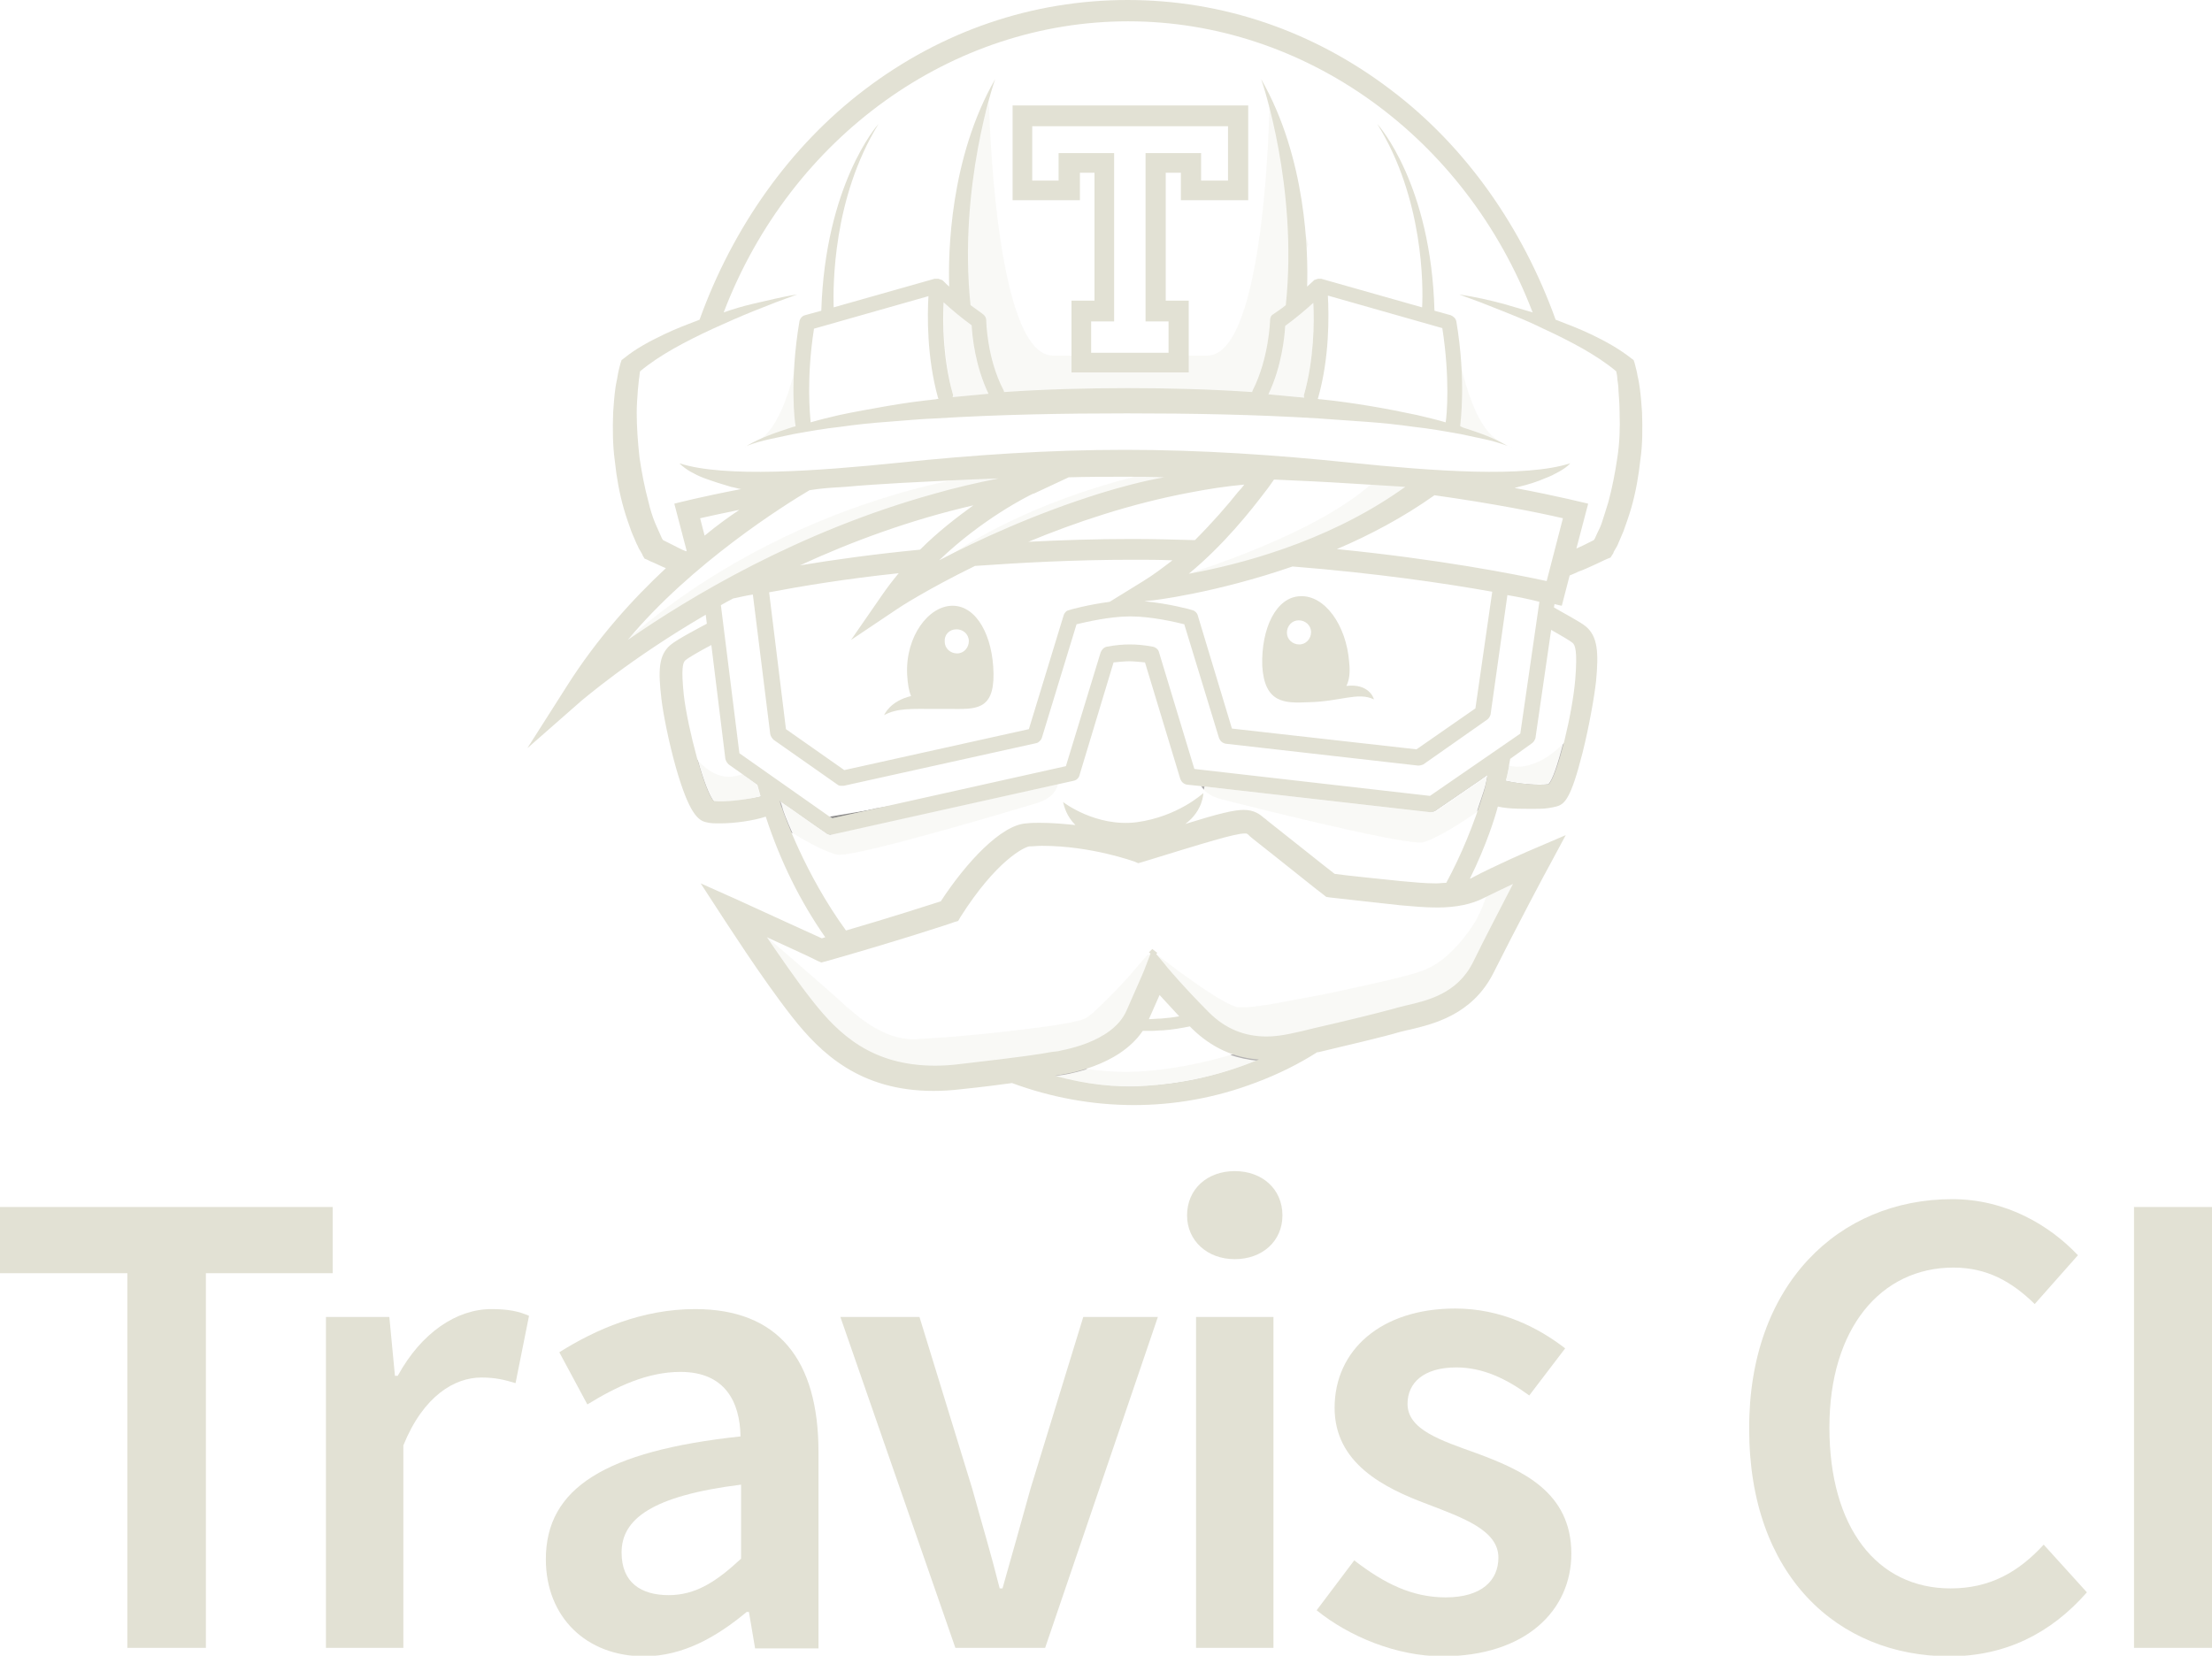 <?xml version="1.0" encoding="utf-8"?>
<!-- Generator: Adobe Illustrator 17.1.0, SVG Export Plug-In . SVG Version: 6.00 Build 0)  -->
<!DOCTYPE svg PUBLIC "-//W3C//DTD SVG 1.1//EN" "http://www.w3.org/Graphics/SVG/1.1/DTD/svg11.dtd">
<svg version="1.1" id="Layer_1" xmlns="http://www.w3.org/2000/svg" xmlns:xlink="http://www.w3.org/1999/xlink" x="0px" y="0px"
	 viewBox="217.5 310.9 394.3 295.2" enable-background="new 217.5 310.9 394.3 295.2" xml:space="preserve">
<g>
	<g opacity="0.2">
		<path fill="#E2E1D4" d="M443.6,381.2c2.1,0.2,4.3,0.4,6.4,0.6c-0.1-0.2-0.1-0.5,0-0.7c1.7-6.1,1.8-12.6,1.6-16.2
			c-1.3,1.2-3.2,2.8-5,4.1C446.5,370.8,446,376.2,443.6,381.2z"/>
		<path fill="#E2E1D4" d="M387.3,381.7c2.1-0.2,4.3-0.4,6.4-0.6c-2.4-5-2.9-10.3-3-12.2c-1.8-1.3-3.7-2.9-5-4.1
			c-0.1,3.6,0,10.1,1.6,16.2C387.3,381.3,387.3,381.5,387.3,381.7z"/>
		<path fill="#E2E1D4" d="M392.4,368.4l1.7,9l2.3,5.3l45.1,0.1l2.1-3.8l1.8-6.3l0.3-4l5-14.2l-6.9-25.3c0,0-0.6,45.1-11.1,45.1
			c-10.5,0-12.7,0-12.7,0h-2.1c0,0-2.1,0-12.7,0c-10.5,0-11.4-45.1-11.4-45.1l-5.2,15.3l0.1,21L392.4,368.4z"/>
		<path fill="#E2E1D4" d="M487.3,390.8C487.3,390.8,487.3,390.8,487.3,390.8C487.3,390.8,487.3,390.8,487.3,390.8z"/>
		<path fill="#E2E1D4" d="M487.1,390.7c0.1,0,0.1,0,0.1,0.1C487.2,390.8,487.2,390.8,487.1,390.7z"/>
		<path fill="#E2E1D4" d="M487.4,390.9C487.4,390.9,487.4,390.9,487.4,390.9L487.4,390.9z"/>
		<path fill="#E2E1D4" d="M486.9,390.6c0.1,0,0.1,0.1,0.2,0.1C487.1,390.7,487,390.7,486.9,390.6z"/>
		<path fill="#E2E1D4" d="M487.3,390.8C487.4,390.8,487.4,390.9,487.3,390.8C487.4,390.9,487.4,390.8,487.3,390.8z"/>
		<path fill="#E2E1D4" d="M486,390.2c0.3,0.2,0.6,0.3,0.8,0.4C486.6,390.5,486.3,390.3,486,390.2z"/>
		<path fill="#E2E1D4" d="M485.2,389.8c0.1,0,0.2,0.1,0.3,0.2C485.4,389.9,485.3,389.8,485.2,389.8z"/>
		<path fill="#E2E1D4" d="M484.9,389.6C484.9,389.6,484.9,389.6,484.9,389.6C484.9,389.6,484.9,389.6,484.9,389.6z"/>
		<path fill="#E2E1D4" d="M484.9,389.6c0.1,0,0.2,0.1,0.3,0.1C485.1,389.7,485,389.7,484.9,389.6z"/>
		<path fill="#E2E1D4" d="M477,371.2l-0.1,16l8,2.4C479.1,386.8,477,371.2,477,371.2z"/>
		<path fill="#E2E1D4" d="M486.8,390.6C486.9,390.6,486.9,390.6,486.8,390.6C486.9,390.6,486.9,390.6,486.8,390.6z"/>
		<path fill="#E2E1D4" d="M485.5,389.9c0.2,0.1,0.4,0.2,0.5,0.3C485.8,390.1,485.7,390,485.5,389.9z"/>
		<path fill="#E2E1D4" d="M486,390.2C486,390.2,486,390.2,486,390.2C486,390.2,486,390.2,486,390.2z"/>
		<path fill="#E2E1D4" d="M352.4,389.6C352.4,389.6,352.4,389.6,352.4,389.6C352.4,389.6,352.4,389.6,352.4,389.6z"/>
		<path fill="#E2E1D4" d="M350.5,390.6c-0.1,0-0.1,0.1-0.2,0.1C350.3,390.6,350.4,390.6,350.5,390.6z"/>
		<path fill="#E2E1D4" d="M351.7,390c-0.1,0.1-0.3,0.1-0.4,0.2C351.4,390.1,351.6,390,351.7,390z"/>
		<path fill="#E2E1D4" d="M352,389.8c-0.1,0-0.2,0.1-0.3,0.1C351.8,389.9,351.9,389.9,352,389.8z"/>
		<path fill="#E2E1D4" d="M351.3,390.2C351.3,390.2,351.3,390.2,351.3,390.2C351.3,390.2,351.3,390.2,351.3,390.2z"/>
		<path fill="#E2E1D4" d="M350.3,390.7C350.3,390.7,350.3,390.7,350.3,390.7C350.3,390.7,350.3,390.7,350.3,390.7z"/>
		<path fill="#E2E1D4" d="M360.3,371.2c0,0-2.2,15.6-7.9,18.4l8-2.4L360.3,371.2z"/>
		<path fill="#E2E1D4" d="M351.3,390.2c-0.3,0.1-0.5,0.3-0.8,0.4C350.7,390.5,350.9,390.3,351.3,390.2z"/>
		<path fill="#E2E1D4" d="M350.3,390.7c-0.1,0-0.2,0.1-0.2,0.1C350.1,390.8,350.2,390.7,350.3,390.7z"/>
		<path fill="#E2E1D4" d="M352.3,389.7C352.3,389.7,352.3,389.7,352.3,389.7C352.3,389.7,352.3,389.7,352.3,389.7z"/>
		<path fill="#E2E1D4" d="M350,390.8C350,390.8,350,390.8,350,390.8C350,390.8,350,390.8,350,390.8z"/>
		<path fill="#E2E1D4" d="M352.4,389.6C352.4,389.7,352.3,389.7,352.4,389.6C352.3,389.7,352.4,389.7,352.4,389.6z"/>
		<path fill="#E2E1D4" d="M352.3,389.7c-0.1,0-0.2,0.1-0.3,0.1C352.1,389.8,352.2,389.7,352.3,389.7z"/>
		<path fill="#E2E1D4" d="M350,390.8C349.8,390.9,349.9,390.9,350,390.8L350,390.8z"/>
		<path fill="#E2E1D4" d="M395.9,395.1c0,0-37.1,3.1-68.4,31.4l1.5-0.1c0,0,37-24.5,66.3-27.5L395.9,395.1z"/>
		<path fill="#E2E1D4" d="M436.3,392.8c-33.1,4.1-51.1,18.3-51.1,18.3c13-6.1,42.2-12.8,42.2-12.8L436.3,392.8z"/>
		<path fill="#E2E1D4" d="M471.5,397.7l-8.4-1.6c-10,10-34.5,17.3-34.5,17.3C445.9,413.3,471.5,397.7,471.5,397.7z"/>
		<path fill="#E2E1D4" d="M358.9,459.5c2.6,1.6,6.1,3.5,8,3.8c0.1,0,0.2,0,0.3,0c4.3,0,30.8-7.9,35.1-9.2c2.7-0.8,3.6-2.4,3.8-3.4
			l-40.2,8.9l-0.3,0c-0.3,0-0.6-0.1-0.8-0.3l-1.6-1.1l-4.7-3.3v0l-1.9-1.3c0.1,0.4,0.3,0.8,0.4,1.3l0,0
			C357.3,455.4,357.8,457.1,358.9,459.5z"/>
		<path fill="#E2E1D4" d="M432.1,451.7c0.6,0.7,1.6,1.3,3.1,1.7c4.3,1.1,30.4,7.7,35.3,7.7c0.2,0,0.4,0,0.5,0
			c2.4-0.5,7.6-3.9,9.9-5.5c0.4-1.2,0.8-2.4,1.2-3.6c0.3-0.9,0.5-1.9,0.7-2.9l-1.4,1l-3.8,2.6l-4.1,2.8c-0.2,0.2-0.5,0.2-0.8,0.2
			c-0.1,0-0.1,0-0.2,0l-40.4-4.6L432.1,451.7z"/>
		<path fill="#E2E1D4" d="M352.4,450.7l-2.5-1.8c-0.8,0.3-1.7,0.5-2.4,0.5c-2.5,0-4.4-1.6-5.7-3c1,3.5,2.1,6.5,2.9,7.3
			c0.4,0.1,0.9,0.1,1.4,0.1c2.2,0,5.3-0.5,7-1C352.8,452.1,352.6,451.4,352.4,450.7z"/>
		<path fill="#E2E1D4" d="M488,447.6c-0.5,0-1.1-0.1-1.6-0.2c-0.2,0.9-0.3,1.6-0.6,2.6c1.7,0.4,4.2,0.7,6,0.7c0.6,0,1.2,0,1.7-0.1
			c0.8-0.8,1.7-3.7,2.6-7.1C494.4,445.3,491.3,447.6,488,447.6z"/>
		<path fill="#E2E1D4" d="M418,502c-2.2,0-4.5-0.2-6.7-0.5c-2.5,0.8-4.5,1.1-4.7,1.1c-0.4,0.1-0.7,0.1-1.2,0.2
			c4.4,1.2,8.9,1.9,13.3,1.9c1,0,2,0,3-0.1c5.5-0.4,12.5-1.5,20-4.6c-1.7-0.1-3.3-0.5-4.9-1C432.7,500.2,425.4,502,418,502z"/>
		<path fill="#E2E1D4" d="M480.6,475L480.6,475c-1.5,2.4-3.2,4.6-5.3,6.4c-1,0.9-2.2,1.7-3.4,2.2c-1.2,0.6-2.5,0.9-3.9,1.3
			c-2.7,0.7-5.4,1.3-8.1,1.9c-2.7,0.6-5.4,1.2-8.1,1.7c-2.7,0.5-5.4,1-8.1,1.5c-1.4,0.2-2.7,0.4-4.1,0.5c-0.3,0-0.7,0-1,0
			c-0.1,0-0.3,0-0.4,0l-0.2,0l-0.2-0.1c-0.6-0.2-1.2-0.5-1.8-0.8c-2.4-1.3-4.7-2.9-6.9-4.5c-1.8-1.2-3.6-2.7-5.4-4l-0.2,0.2l0.3,0.3
			c-0.7-0.6-1.2-0.9-1.2-0.9s-0.1,0.2-0.3,0.5l-0.2-0.1c-1.5,1.6-2.8,3.3-4.3,4.9c-0.9,1-1.8,1.9-2.7,2.8c-0.9,0.9-1.8,1.8-2.8,2.7
			c-0.5,0.4-1,0.8-1.4,1c-0.5,0.2-1.1,0.4-1.7,0.5c-1.2,0.3-2.5,0.5-3.8,0.7c-2.6,0.4-5.1,0.7-7.7,1c-2.6,0.3-5.2,0.6-7.8,0.8
			c-2.6,0.3-5.2,0.4-7.8,0.6c-0.6,0-1.3,0.1-1.9,0.1c-0.6,0-1.2-0.1-1.9-0.2c-1.2-0.2-2.4-0.6-3.6-1.2c-2.3-1.1-4.4-2.7-6.3-4.5
			c0.3,0.3,0.5,0.6,0.8,0.9c-0.3-0.3-0.5-0.5-0.7-0.7c-1.2-1.3-16.1-14.1-16.1-14.1l5.1,12.4c0,0,11.5,12.3,17.9,13.8
			c6.4,1.4,18-0.1,26.7-1.5c8.7-1.3,15.6-4.5,18.4-9.5c2.8-5.1,3.2-6.5,3.2-6.5s8.3,11.7,15.4,13.1c7.1,1.3,28.4-5.9,28.4-5.9
			s12.9-3.5,15.2-8c2.3-4.5,8.3-19.1,8.3-19.1l-8.4,4.5C482.8,469.5,482.2,472,480.6,475z"/>
	</g>
	<path fill="#B4B2B2" d="M365.6,459.7c-0.3,0-0.6-0.1-0.8-0.3l-1.6-1.1l-4.7-3.3v0l-1.9-1.3c0.1,0.4,0.3,0.8,0.4,1.3l0,0
		c0.1,0.4,0.7,2.1,1.8,4.5c-1.9-1.1-3.2-2-3.2-2l-1.4-4.9l0.2-1.6l10.4,5.6l0.5-0.1l0.5,0.3l7.9-1.8l32.4-5.5c0,0,0.1,0.5-0.1,1.1
		l-40.2,8.9L365.6,459.7"/>
	<polyline fill="#8E8D8C" points="365.9,456.8 365.4,456.5 373.8,455.1 365.9,456.8 	"/>
	<path fill="#B4B2B2" d="M472.8,455.6c-0.1,0-0.1,0-0.2,0l-40.4-4.6l-0.1,0.6l0.1-0.6l-0.6-0.1c-0.6-1-0.5-1.9-0.5-1.9l41.5,5.2
		l11-6.5l-0.2,0.7l-0.1,0l0,0.2l-1.4,6.1c0,0-0.4,0.3-1.1,0.8c0.4-1.2,0.8-2.4,1.2-3.6c0.3-0.9,0.5-1.9,0.7-2.9l-1.4,1l-3.8,2.6
		l-4.1,2.8C473.4,455.5,473.1,455.6,472.8,455.6"/>
	<path fill="#B0AEAE" d="M432.1,451.7c-0.2-0.2-0.4-0.5-0.5-0.7l0.6,0.1L432.1,451.7"/>
	<path fill="#B4B2B2" d="M344.8,455l-2.5-1.5l-2.2-9.6c0,0,0.6,1.2,1.8,2.6c1,3.5,2.1,6.5,2.9,7.3c0.4,0.1,0.9,0.1,1.4,0.1
		c2.2,0,5.3-0.5,7-1c-0.2-0.7-0.4-1.4-0.6-2.1l-2.5-1.8c0.1,0,0.1-0.1,0.2-0.1l4.5,1.6l-0.1,0.4l-0.8-0.4l0.6,2l-0.2,1.2L344.8,455"
		/>
	<polyline fill="#898686" points="354.3,452.6 353.7,450.5 354.5,450.9 354.3,452.6 	"/>
	<path fill="#B4B2B2" d="M493.2,452.8l-9.3-1.2l-0.4-3.1l0-0.2l1.9-1.2c0.3,0.1,0.7,0.3,1,0.4c-0.2,0.9-0.3,1.6-0.6,2.6
		c1.7,0.4,4.2,0.7,6,0.7c0.6,0,1.2,0,1.7-0.1c0.8-0.8,1.7-3.7,2.6-7.1c1.1-1,1.7-1.9,1.7-1.9l-2.2,9.6L493.2,452.8"/>
	<polyline fill="#898686" points="483.4,448.6 483.4,448.4 483.4,448.4 483.4,448.6 	"/>
	<path fill="#B4B2B2" d="M420.5,506.4c-12,0-20.1-4.1-20.1-4.1l7.9-1.5c1,0.3,2,0.5,3,0.7c-2.5,0.8-4.5,1.1-4.7,1.1
		c-0.4,0.1-0.7,0.1-1.2,0.2c4.4,1.2,8.9,1.9,13.3,1.9c1,0,2,0,3-0.1c5.5-0.4,12.5-1.5,20-4.6c-1.7-0.1-3.3-0.5-4.9-1
		c2.4-0.7,3.9-1.3,3.9-1.3l8.3,0.6C438.7,504.5,428.7,506.4,420.5,506.4"/>
	<g>
		<path fill="#E2E1D4" d="M450.7,436.1c5.7-0.1,8.9-1.9,11.7-0.5c0-0.2-0.9-2.9-4.9-2.4c0.5-1,0.7-2.3,0.5-4.2
			c-0.5-6.7-4.4-12-8.7-11.8c-4.3,0.1-7,5.7-6.8,12.4C442.9,436.3,446.5,436.3,450.7,436.1z M449,421.5c1.2,0,2.2,0.9,2.2,2.1
			c0,1.2-0.9,2.2-2.1,2.2c-1.2,0-2.2-0.9-2.2-2.1C446.9,422.5,447.8,421.5,449,421.5z"/>
		<path fill="#E2E1D4" d="M384.3,437.3c0.4,0,0.9,0,1.4,0c0.4,0,0.8,0,1.2,0c4.3,0,7.8,0.4,7.7-6.3c-0.1-6.7-3-12.1-7.3-12.1
			c-4.3,0-8.4,5.5-8.1,12.2c0.1,1.7,0.3,3,0.7,3.9c-3.7,0.9-4.7,3.2-4.8,3.4C377.5,437.1,380.1,437.3,384.3,437.3z M388,423.1
			c1.2,0,2.2,0.9,2.2,2.1c0,1.2-0.9,2.2-2.1,2.2c-1.2,0-2.2-0.9-2.2-2.1C385.8,424.1,386.7,423.1,388,423.1z"/>
		<path fill="#E2E1D4" d="M477.8,386.9l0-0.2c0-0.3,1.1-7.8-0.7-18.5c-0.1-0.5-0.5-0.9-1-1.1l-2.9-0.8c-0.6-22.5-9.9-33-10.2-33.3
			c8.3,13.3,8.2,29.1,8,32.7l-18-5.1l0,0l-0.2,0l-0.1,0l-0.3,0l0,0l-0.2,0.1l-0.1,0l-0.2,0.1l0,0l0,0l-0.1,0c0,0-0.5,0.5-1.3,1.2
			c0.2-5.9-0.1-22.9-8.2-37c0.2,0.5,6.6,19.3,4.4,40.3c-0.7,0.6-1.5,1.1-2.2,1.6c-0.4,0.2-0.6,0.6-0.6,1.1c0,0.1-0.2,6.8-3.1,12.5
			l-0.1,0.3c-7.4-0.5-14.8-0.7-22.1-0.7c-7.4,0-14.8,0.2-22.1,0.7l-0.1-0.3c-3-5.7-3.1-12.4-3.1-12.5c0-0.4-0.2-0.8-0.6-1.1
			c-0.7-0.5-1.5-1.1-2.2-1.6c-2.2-21.1,4.2-39.8,4.4-40.3c-8.1,14.1-8.4,31.1-8.2,37c-0.8-0.7-1.2-1.2-1.3-1.2l-0.1,0l0,0l0,0
			l-0.2-0.1l-0.1,0l-0.2-0.1l-0.1,0l-0.3,0l-0.1,0l-0.2,0l0,0l-18,5.1c-0.1-3.7-0.2-19.4,8-32.7c-0.3,0.3-9.5,10.9-10.2,33.3
			l-2.9,0.8c-0.5,0.1-0.9,0.6-1,1.1c-1.8,10.7-0.8,18.2-0.7,18.5l0,0.2c-0.2,0.1-0.5,0.1-0.7,0.2c-2.7,0.9-5.5,1.8-8,3.3
			c1.3-0.5,2.7-0.9,4.1-1.2c1.4-0.3,2.8-0.6,4.2-0.9c2.8-0.5,5.6-1,8.4-1.3c2.8-0.4,5.6-0.7,8.5-0.9c2.8-0.2,5.7-0.5,8.5-0.6
			c11.4-0.7,22.7-0.9,34.1-0.9c11.4,0,22.8,0.2,34.1,0.9c2.8,0.2,5.7,0.4,8.5,0.6c2.8,0.2,5.7,0.5,8.5,0.9c2.8,0.3,5.6,0.8,8.4,1.3
			c1.4,0.3,2.8,0.6,4.2,0.9c1.4,0.3,2.8,0.7,4.1,1.2c-2.5-1.5-5.2-2.4-8-3.3C478.3,387.1,478,387,477.8,386.9z M384.2,382.1
			c-2.9,0.3-5.7,0.7-8.6,1.2c-2.8,0.5-5.7,1-8.5,1.6c-1.7,0.4-3.4,0.8-5.1,1.3c-0.1-1.2-0.8-7.8,0.6-16.7l20.4-5.8
			c-0.2,3.4-0.3,10.9,1.7,18.1l0.1,0.2C384.6,382,384.4,382.1,384.2,382.1z M387.3,381.7c0.1-0.2,0.1-0.5,0-0.7
			c-1.7-6.1-1.8-12.6-1.6-16.2c1.3,1.2,3.2,2.8,5,4.1c0.1,1.9,0.6,7.2,3,12.2C391.5,381.3,389.4,381.5,387.3,381.7z M450,381.1
			c-0.1,0.2-0.1,0.5,0,0.7c-2.1-0.2-4.3-0.4-6.4-0.6c2.4-5,2.9-10.4,3-12.2c1.8-1.3,3.7-2.9,5-4.1C451.8,368.4,451.7,375,450,381.1z
			 M475.2,386.2c-1.7-0.5-3.4-0.9-5.1-1.3c-5.6-1.2-11.3-2.2-17.1-2.8c-0.2,0-0.4,0-0.6-0.1l0.1-0.3c2-7.1,1.9-14.6,1.7-18.1
			l20.4,5.8C476,378.4,475.4,385,475.2,386.2z"/>
		<path fill="#E2E1D4" d="M409.9,341.7h2.7v22.8h-4.1v12.8h20.9v-12.8h-4.1v-22.8h2.7v4.9h12v-16.9H398v16.9h12V341.7z M406.3,343.1
			h-4.8v-9.7h29.7h5.2v9.7h-4.8v-4.9h-9.9v30h4.1v5.6h-13.8v-5.6h4.1v-30h-9.9V343.1z"/>
		<path fill="#E2E1D4" d="M510.2,384.4c-0.1-1.4-0.2-2.9-0.4-4.3c-0.1-0.7-0.2-1.4-0.4-2.2c-0.1-0.7-0.3-1.4-0.5-2.2l-0.2-0.6
			l-0.4-0.3c-2.3-1.8-4.7-3.1-7.2-4.3c-2.1-1-4.2-1.8-6.3-2.6c-5.9-16.4-16-30.9-29.4-41c-13.8-10.5-30-16-46.9-16
			s-33.1,5.5-46.9,16c-13.3,10.1-23.5,24.6-29.4,41c-2.1,0.8-4.2,1.6-6.3,2.6c-2.5,1.2-5,2.5-7.2,4.3l-0.4,0.3l-0.2,0.6
			c-0.2,0.8-0.4,1.5-0.5,2.2c-0.1,0.7-0.3,1.4-0.4,2.2c-0.2,1.4-0.3,2.9-0.4,4.3c-0.1,2.9-0.1,5.8,0.3,8.7c0.3,2.9,0.8,5.7,1.6,8.5
			c0.4,1.4,0.9,2.8,1.4,4.2c0.3,0.7,0.6,1.4,0.9,2.1c0.2,0.3,0.3,0.7,0.5,1l0.3,0.5c0.1,0.2,0.2,0.3,0.3,0.6l0.3,0.5l0.5,0.2
			c0.5,0.3,0.9,0.4,1.3,0.6l1.3,0.6c0.2,0.1,0.5,0.2,0.7,0.3c-5.8,5.4-12.2,12.4-17.7,21.1l-7,11l9.8-8.6c0.2-0.1,8.3-7.2,22-15.2
			l0.2,1.6c-0.9,0.5-5.2,2.7-6.5,3.8c-2.1,1.8-2.2,4.5-1.6,9.6c0.3,2.6,1.3,7.7,2.6,12.3c2.3,8,3.9,9.4,5.4,9.7
			c0.7,0.2,1.5,0.2,2.5,0.2c2.6,0,6-0.5,8.1-1.2c2.6,8,6.2,15.2,10.6,21.5c-0.2,0.1-0.4,0.1-0.6,0.2c-2.7-1.2-12-5.5-15.1-6.9
			l-6.5-2.9l3.9,6c0.3,0.4,6.9,10.8,12.4,17.8c5.1,6.5,12.1,13.2,25.2,13.2c1.6,0,3.2-0.1,4.9-0.3c3.9-0.4,6.9-0.8,9.1-1.1
			c13.8,5.1,29.1,5.4,43.5-0.1c4-1.5,7.6-3.3,10.9-5.4l0.2,0c5.4-1.3,11.5-2.7,14.5-3.6c0.5-0.1,1.1-0.3,1.7-0.4
			c4.2-1,11.2-2.6,15-10.1c3.8-7.6,9.9-19.1,10-19.2l2.9-5.4l-5.6,2.4c-0.3,0.1-7.4,3.2-11.1,5.2c-0.1,0.1-0.3,0.1-0.4,0.2
			c3-6.1,4.5-11,5-12.9c2.1,0.5,5.1,0.4,7.4,0.4c1.1,0,2.2-0.2,3-0.4c1.5-0.4,2.6-1.3,4.7-9.6c1.2-4.8,2.1-10,2.4-12.7
			c0.5-5.2,0.3-8-1.8-9.8c-1.1-0.9-4.2-2.5-5.7-3.4l0.1-0.6c0.8,0.2,1.2,0.3,1.3,0.3l1.4-5.4c0.5-0.2,1-0.4,1.6-0.7
			c0.9-0.3,1.7-0.7,2.6-1.1l1.3-0.6c0.4-0.2,0.8-0.4,1.3-0.6l0.5-0.2l0.3-0.5c0.2-0.2,0.2-0.4,0.3-0.6l0.3-0.5
			c0.2-0.3,0.4-0.7,0.5-1c0.3-0.7,0.6-1.4,0.9-2.1c0.5-1.4,1-2.8,1.4-4.2c0.8-2.8,1.3-5.7,1.6-8.5
			C510.3,390.2,510.3,387.3,510.2,384.4z M329.4,425c11.4-13.7,28-24.1,32.4-26.7c0.5-0.1,0.9-0.1,1.4-0.2c1.6-0.2,3.3-0.3,5-0.4
			c3.3-0.3,6.6-0.5,10-0.7c5.7-0.3,11.5-0.6,17.3-0.8c-4,0.8-7.9,1.7-11.7,2.8C359.8,405.7,340.5,417.3,329.4,425z M342.3,403.3
			c1.7-0.4,4.1-0.9,7-1.5c-1.8,1.2-3.9,2.7-6.2,4.6L342.3,403.3z M377.7,413.1c-1,1.2-2,2.5-2.9,3.8l-5.6,8.1l8.2-5.5
			c0.1-0.1,5.3-3.5,13.9-7.7c8.5-0.6,17.9-1.1,28-1.1c2.5,0,4.9,0,7.2,0.1c-1.7,1.3-3.4,2.6-5.2,3.7l-6,3.7
			c-3.8,0.5-7.1,1.4-7.3,1.5l-0.3,0.1c-0.3,0.2-0.5,0.5-0.6,0.8l-6.2,20.3l-32.9,7.3l-10.4-7.3l-3-24.4
			C360.4,415.4,368.2,414.1,377.7,413.1z M360.1,411.7c9.1-4.2,19.6-8.1,30.9-10.7c-2.9,2.1-6.3,4.7-9.5,7.9
			C373.3,409.7,366.1,410.7,360.1,411.7z M422.3,418c0.7,0,12-1.4,25.6-6.1c15,1.2,27.2,3,35.6,4.5l-3,20.8l-10.5,7.3l-32.9-3.7
			l-6.1-20.2c-0.1-0.4-0.5-0.8-0.9-0.9c-0.2-0.1-4.3-1.2-8.6-1.6L422.3,418z M429.4,413.2c6.3-5.2,11.1-11.3,13.6-14.6
			c0.8-1,1.3-1.8,1.6-2.2c4.5,0.2,9,0.4,13.6,0.7c3.3,0.2,6.5,0.4,9.8,0.6l0,0c-0.3,0.2-0.7,0.5-1,0.7
			C453.6,407.7,438.2,411.6,429.4,413.2z M438.2,398.6c-1.9,2.4-4.6,5.5-7.7,8.6c-3.7-0.1-7.4-0.2-11.3-0.2
			c-6.4,0-12.6,0.2-18.4,0.5c8.2-3.4,18.2-6.8,28.9-8.8c3.1-0.6,6.3-1.1,9.6-1.4C439,397.7,438.6,398.2,438.2,398.6z M413.8,398.8
			c-11.9,3.7-22,8.4-28.9,12c7.7-7.4,15.9-11.5,16.8-11.9l0.1,0l6.2-2.9c3.4-0.1,6.7-0.1,10.1-0.1h0c2.3,0,4.6,0,6.9,0.1
			C421.1,396.7,417.4,397.7,413.8,398.8z M344.7,453.7c-1.6-1.6-4.6-12.9-5.3-18.8c-0.5-4.8-0.2-5.9,0.3-6.3
			c0.6-0.5,2.7-1.7,4.6-2.7l2.5,20.3c0.1,0.4,0.3,0.7,0.6,1l5.1,3.6c0.2,0.7,0.4,1.4,0.6,2.1C350.9,453.4,346.6,454,344.7,453.7z
			 M421.8,504.5c-5.4,0.4-10.9-0.3-16.3-1.8c0.5-0.1,0.8-0.1,1.2-0.2c0.4-0.1,10.1-1.3,14.5-7.8l0.4,0l1.1,0c0.7,0,1.4-0.1,2.1-0.1
			c1.6-0.1,3.3-0.4,4.8-0.7c0.2,0.2,0.3,0.3,0.5,0.5c3.3,3.2,7.3,5.1,11.8,5.4C434.3,503,427.2,504.2,421.8,504.5z M422.3,492.6
			c0.8-1.8,1.4-3.2,1.9-4.3c1,1.1,2.2,2.4,3.5,3.8c-1.1,0.2-2.1,0.3-3.2,0.4c-0.7,0-1.4,0.1-2,0.1H422.3z M482,471
			c1.4-0.7,3.3-1.6,5.2-2.5c-2.1,4.1-5,9.6-7.1,13.9c-2.8,5.7-8.2,6.9-12.1,7.8c-0.7,0.2-1.3,0.3-1.9,0.5c-2.9,0.8-9,2.3-14.3,3.5
			c-1.5,0.4-2.9,0.7-4.3,1c-1.4,0.3-2.9,0.5-4.2,0.5c-4,0-7.4-1.4-10.3-4.3c-4.3-4.3-7.8-8.4-7.8-8.5l-1.6-1.9l0.2-0.2
			c-0.3-0.2-0.6-0.5-0.9-0.7l0,0l0,0c-0.2,0.2-0.4,0.4-0.6,0.6l0.3,0.2l-1,2.6c0,0.1-0.6,1.5-3.3,7.6c-2.6,5.9-12.1,7.1-12.1,7.2
			c-0.5,0.1-1,0.1-1.5,0.2c-1.6,0.3-4.6,0.8-16,2.1c-1.5,0.2-3.1,0.3-4.5,0.3c-11.3,0-17.2-5.6-21.9-11.6c-2.7-3.4-5.7-7.8-8.1-11.3
			c4.4,2,8.9,4.1,9,4.2l0.7,0.3l0.8-0.2c11.7-3.3,22.8-6.9,22.9-7l0.7-0.2l0.4-0.7c6.4-10.1,11.4-12.5,12.3-12.6
			c0.7,0,1.4-0.1,2.2-0.1c8.9,0,16.4,2.8,16.5,2.8l0.7,0.3l0.7-0.2c11.4-3.5,16.5-5.1,18.3-5.1c0.4,0,0.4,0,0.9,0.5
			c0.2,0.2,0.4,0.3,0.6,0.5c5.6,4.4,12.4,9.9,12.5,9.9l0.5,0.4l0.6,0.1c0.1,0,7.9,0.9,12.6,1.4c2.3,0.2,4.4,0.4,6.6,0.4
			C477.1,472.7,479.9,472.1,482,471z M482.1,451.8c-1.9,6.2-4.2,11.7-6.8,16.5c-0.6,0-1.2,0.1-1.8,0.1c-2,0-4-0.2-6.2-0.4
			c-3.8-0.4-9.9-1-11.9-1.3c-1.7-1.3-7.3-5.8-12-9.5c-0.2-0.2-0.3-0.3-0.5-0.4c-0.8-0.7-1.8-1.5-3.7-1.5c-1.7,0-4.3,0.6-10.4,2.5
			c3.2-2.4,3.2-5.5,3.2-5.5s-4.5,4.2-11.9,5.2c-7.3,0.9-13.1-3.6-13.1-3.6c0.2,0.8,0.6,2.5,2.2,4.1c-2-0.2-4.1-0.4-6.3-0.4
			c-0.8,0-1.6,0-2.4,0.1c-4.5,0.2-10.8,7-15.3,13.9c-2.2,0.7-9,2.9-16.9,5.2c-7.4-10.2-11-20.7-11.4-21.8l0,0
			c-0.2-0.4-0.3-0.8-0.4-1.3l1.9,1.3v0l4.7,3.3l1.6,1.1c0.2,0.2,0.5,0.3,0.8,0.3l0.3,0l43.1-9.6c0.5-0.1,0.9-0.5,1-0.9l6.1-20.2
			c1.1-0.1,2-0.2,2.8-0.2c0.8,0,1.7,0.1,2.8,0.2l6.3,20.8c0.2,0.5,0.6,0.9,1.2,1l2.9,0.3l40.4,4.6c0.3,0,0.7-0.1,0.9-0.2l4.1-2.8
			l3.8-2.6l1.4-1C482.6,449.9,482.3,450.9,482.1,451.8z M472.4,452.8l-42-4.8l-6.3-20.8c-0.1-0.5-0.6-0.9-1.1-1
			c-1.6-0.3-2.9-0.4-4.1-0.4c-1.2,0-2.5,0.1-4.1,0.4c-0.5,0.1-0.9,0.5-1.1,1l-6.2,20.3l-41.7,9.3l-16.5-11.6l-3.3-26.4
			c0.7-0.4,1.4-0.8,2.2-1.2c1-0.2,2.2-0.5,3.5-0.7l3.1,24.9c0.1,0.4,0.3,0.7,0.6,1l11.4,8c0.2,0.2,0.5,0.2,0.8,0.2l0.3,0l34.3-7.6
			l0.3-0.1c0.3-0.2,0.6-0.5,0.7-0.8l6.2-20.3c1.7-0.4,5.9-1.4,9.6-1.4c3.7,0,8,1,9.6,1.4l6.2,20.3c0.2,0.5,0.6,0.9,1.2,1l34.3,3.9
			c0.3,0,0.7-0.1,0.9-0.2l11.4-8c0.3-0.2,0.5-0.6,0.6-0.9l3-21.3c2.3,0.4,4.2,0.8,5.7,1.2l-3.4,23.5L472.4,452.8z M497.8,425.5
			c0.5,0.4,0.9,1.5,0.5,6.5c-0.5,6.1-3.1,16.9-4.7,18.7c-1.8,0.3-5.5-0.1-7.7-0.6c0.4-1.5,0.5-2.3,0.8-3.9l3.9-2.8
			c0.3-0.2,0.5-0.6,0.6-0.9l2.8-19.3C495.6,424.1,497.3,425.1,497.8,425.5z M493.2,414.5c-6-1.3-19.3-3.9-37.4-5.7
			c5.9-2.5,11.9-5.7,17.4-9.6c10.7,1.5,18.6,3.1,22.9,4.1L493.2,414.5z M505.8,392.5c-0.4,2.7-0.9,5.3-1.6,7.9
			c-0.4,1.3-0.8,2.6-1.2,3.8c-0.2,0.6-0.5,1.2-0.8,1.8c-0.1,0.3-0.3,0.6-0.4,0.9l-0.2,0.3c-0.2,0.1-0.4,0.2-0.6,0.3l-1.2,0.6
			c-0.4,0.2-0.9,0.4-1.3,0.6l2.1-8c-0.5-0.1-5.1-1.3-13.1-2.8c0.2-0.1,0.5-0.1,0.7-0.2c1.7-0.4,3.3-0.9,4.9-1.6
			c0.8-0.3,1.6-0.7,2.3-1.1c0.7-0.4,1.5-0.9,2-1.5c-8,2.6-24.4,1.4-39.1-0.1c-13.4-1.4-26.8-2.3-40.3-2.3c-13.5,0-26.9,0.9-40.3,2.3
			c-14.6,1.5-31.1,2.7-39.1,0.1c0.6,0.6,1.3,1.1,2,1.5c0.7,0.4,1.5,0.8,2.3,1.1c1.6,0.6,3.2,1.1,4.9,1.6c0.6,0.1,1.2,0.3,1.8,0.4
			c-7.3,1.4-11.5,2.5-11.9,2.6l2.2,8.4l-0.1,0.1c-0.8-0.3-1.7-0.8-2.3-1.1l-1.2-0.6c-0.2-0.1-0.4-0.2-0.6-0.3l-0.2-0.3
			c-0.1-0.3-0.3-0.6-0.4-0.9c-0.3-0.6-0.5-1.2-0.8-1.8c-0.5-1.2-0.9-2.5-1.2-3.8c-0.7-2.6-1.2-5.2-1.6-7.9c-0.3-2.7-0.5-5.4-0.5-8
			c0-1.3,0.1-2.7,0.2-4c0.1-0.7,0.1-1.3,0.2-2c0.1-0.5,0.1-1,0.2-1.4c1.8-1.5,3.8-2.8,5.9-4c2.3-1.3,4.7-2.5,7.1-3.6
			c2.4-1.1,4.9-2.2,7.4-3.2c1.3-0.5,2.5-1,3.8-1.5c1.3-0.5,2.5-0.9,3.8-1.4c-2.7,0.4-5.3,1.1-8,1.7c-1.7,0.4-3.4,0.9-5.1,1.5
			c12-31.4,40.7-51.9,72.1-51.9c31.4,0,60.1,20.5,72.1,51.9c-1.7-0.5-3.4-1-5.1-1.5c-2.6-0.7-5.3-1.3-8-1.7c1.3,0.5,2.5,0.9,3.8,1.4
			c1.3,0.5,2.5,1,3.8,1.5c2.5,1,5,2,7.4,3.2c2.4,1.1,4.8,2.3,7.1,3.6c2.1,1.2,4.1,2.5,5.9,4c0.1,0.5,0.2,0.9,0.2,1.4
			c0.1,0.7,0.2,1.3,0.2,2c0.1,1.3,0.2,2.7,0.2,4C506.3,387.2,506.2,389.9,505.8,392.5z"/>
	</g>
	<g>
		<polyline fill="#E2E1D4" points="240.2,537.9 217.5,537.9 217.5,526.1 276.8,526.1 276.8,537.9 254.2,537.9 254.2,604.7 
			240.2,604.7 240.2,537.9 		"/>
		<path fill="#E2E1D4" d="M275.5,545.7h11.4l1,10.5h0.5c4.2-7.7,10.5-11.9,16.7-11.9c3,0,4.9,0.4,6.7,1.2l-2.4,12
			c-2-0.6-3.6-1-6.1-1c-4.7,0-10.3,3.2-13.9,12.1v36.1h-13.8V545.7"/>
		<path fill="#E2E1D4" d="M349.5,567c-0.1-6.2-2.8-11.5-10.7-11.5c-5.9,0-11.4,2.6-16.6,5.8l-5-9.3c6.5-4.1,14.8-7.7,24.2-7.7
			c14.8,0,22,9,22,25.5v35h-11.3l-1.1-6.5h-0.4c-5.3,4.4-11.3,7.9-18.3,7.9c-10.3,0-17.5-7-17.5-17.3
			C314.8,576.2,325.4,569.6,349.5,567 M336.7,595.3c4.8,0,8.5-2.4,12.9-6.5v-13.2c-16,2-21.3,6.2-21.3,12.1
			C328.3,593.1,331.8,595.3,336.7,595.3z"/>
		<path fill="#E2E1D4" d="M367.3,545.7h14.1l9.4,30.6c1.6,5.8,3.4,11.8,4.9,17.8h0.5c1.7-6,3.4-12,5-17.8l9.4-30.6h13.3l-20.1,59
			h-16L367.3,545.7"/>
		<path fill="#E2E1D4" d="M429.1,527.6c0-4.7,3.6-7.9,8.5-7.9c4.9,0,8.5,3.2,8.5,7.9c0,4.6-3.6,7.8-8.5,7.8
			C432.7,535.4,429.1,532.1,429.1,527.6 M430.7,545.7h13.8v59h-13.8V545.7z"/>
		<path fill="#E2E1D4" d="M458.9,589.1c5.3,4.1,10.3,6.6,16.3,6.6c6.4,0,9.4-3,9.4-7.1c0-4.9-6.4-7.1-12.6-9.5
			c-7.8-2.9-16.6-7.3-16.6-17.2c0-10.3,8.3-17.7,21.5-17.7c8.2,0,14.8,3.4,19.6,7.1l-6.4,8.4c-4.1-3-8.3-5-13-5
			c-5.9,0-8.7,2.8-8.7,6.5c0,4.6,5.9,6.5,12.3,8.8c8.1,3,16.9,6.9,16.9,17.9c0,10.1-8.1,18.3-23,18.3c-8.1,0-16.6-3.5-22.4-8.2
			L458.9,589.1"/>
		<path fill="#E2E1D4" d="M565.5,524.7c9.6,0,17.4,4.7,22.4,10l-7.7,8.7c-4.1-4-8.5-6.5-14.5-6.5c-12.9,0-22.1,10.8-22.1,28.5
			c0,17.9,8.5,28.7,21.6,28.7c7,0,12.1-2.9,16.6-7.8l7.7,8.5c-6.4,7.3-14.5,11.4-24.5,11.4c-19.9,0-35.7-14.4-35.7-40.5
			C529.2,539.9,545.3,524.7,565.5,524.7"/>
		<rect x="597.9" y="526.1" fill="#E2E1D4" width="13.9" height="78.6"/>
	</g>
</g>
</svg>
